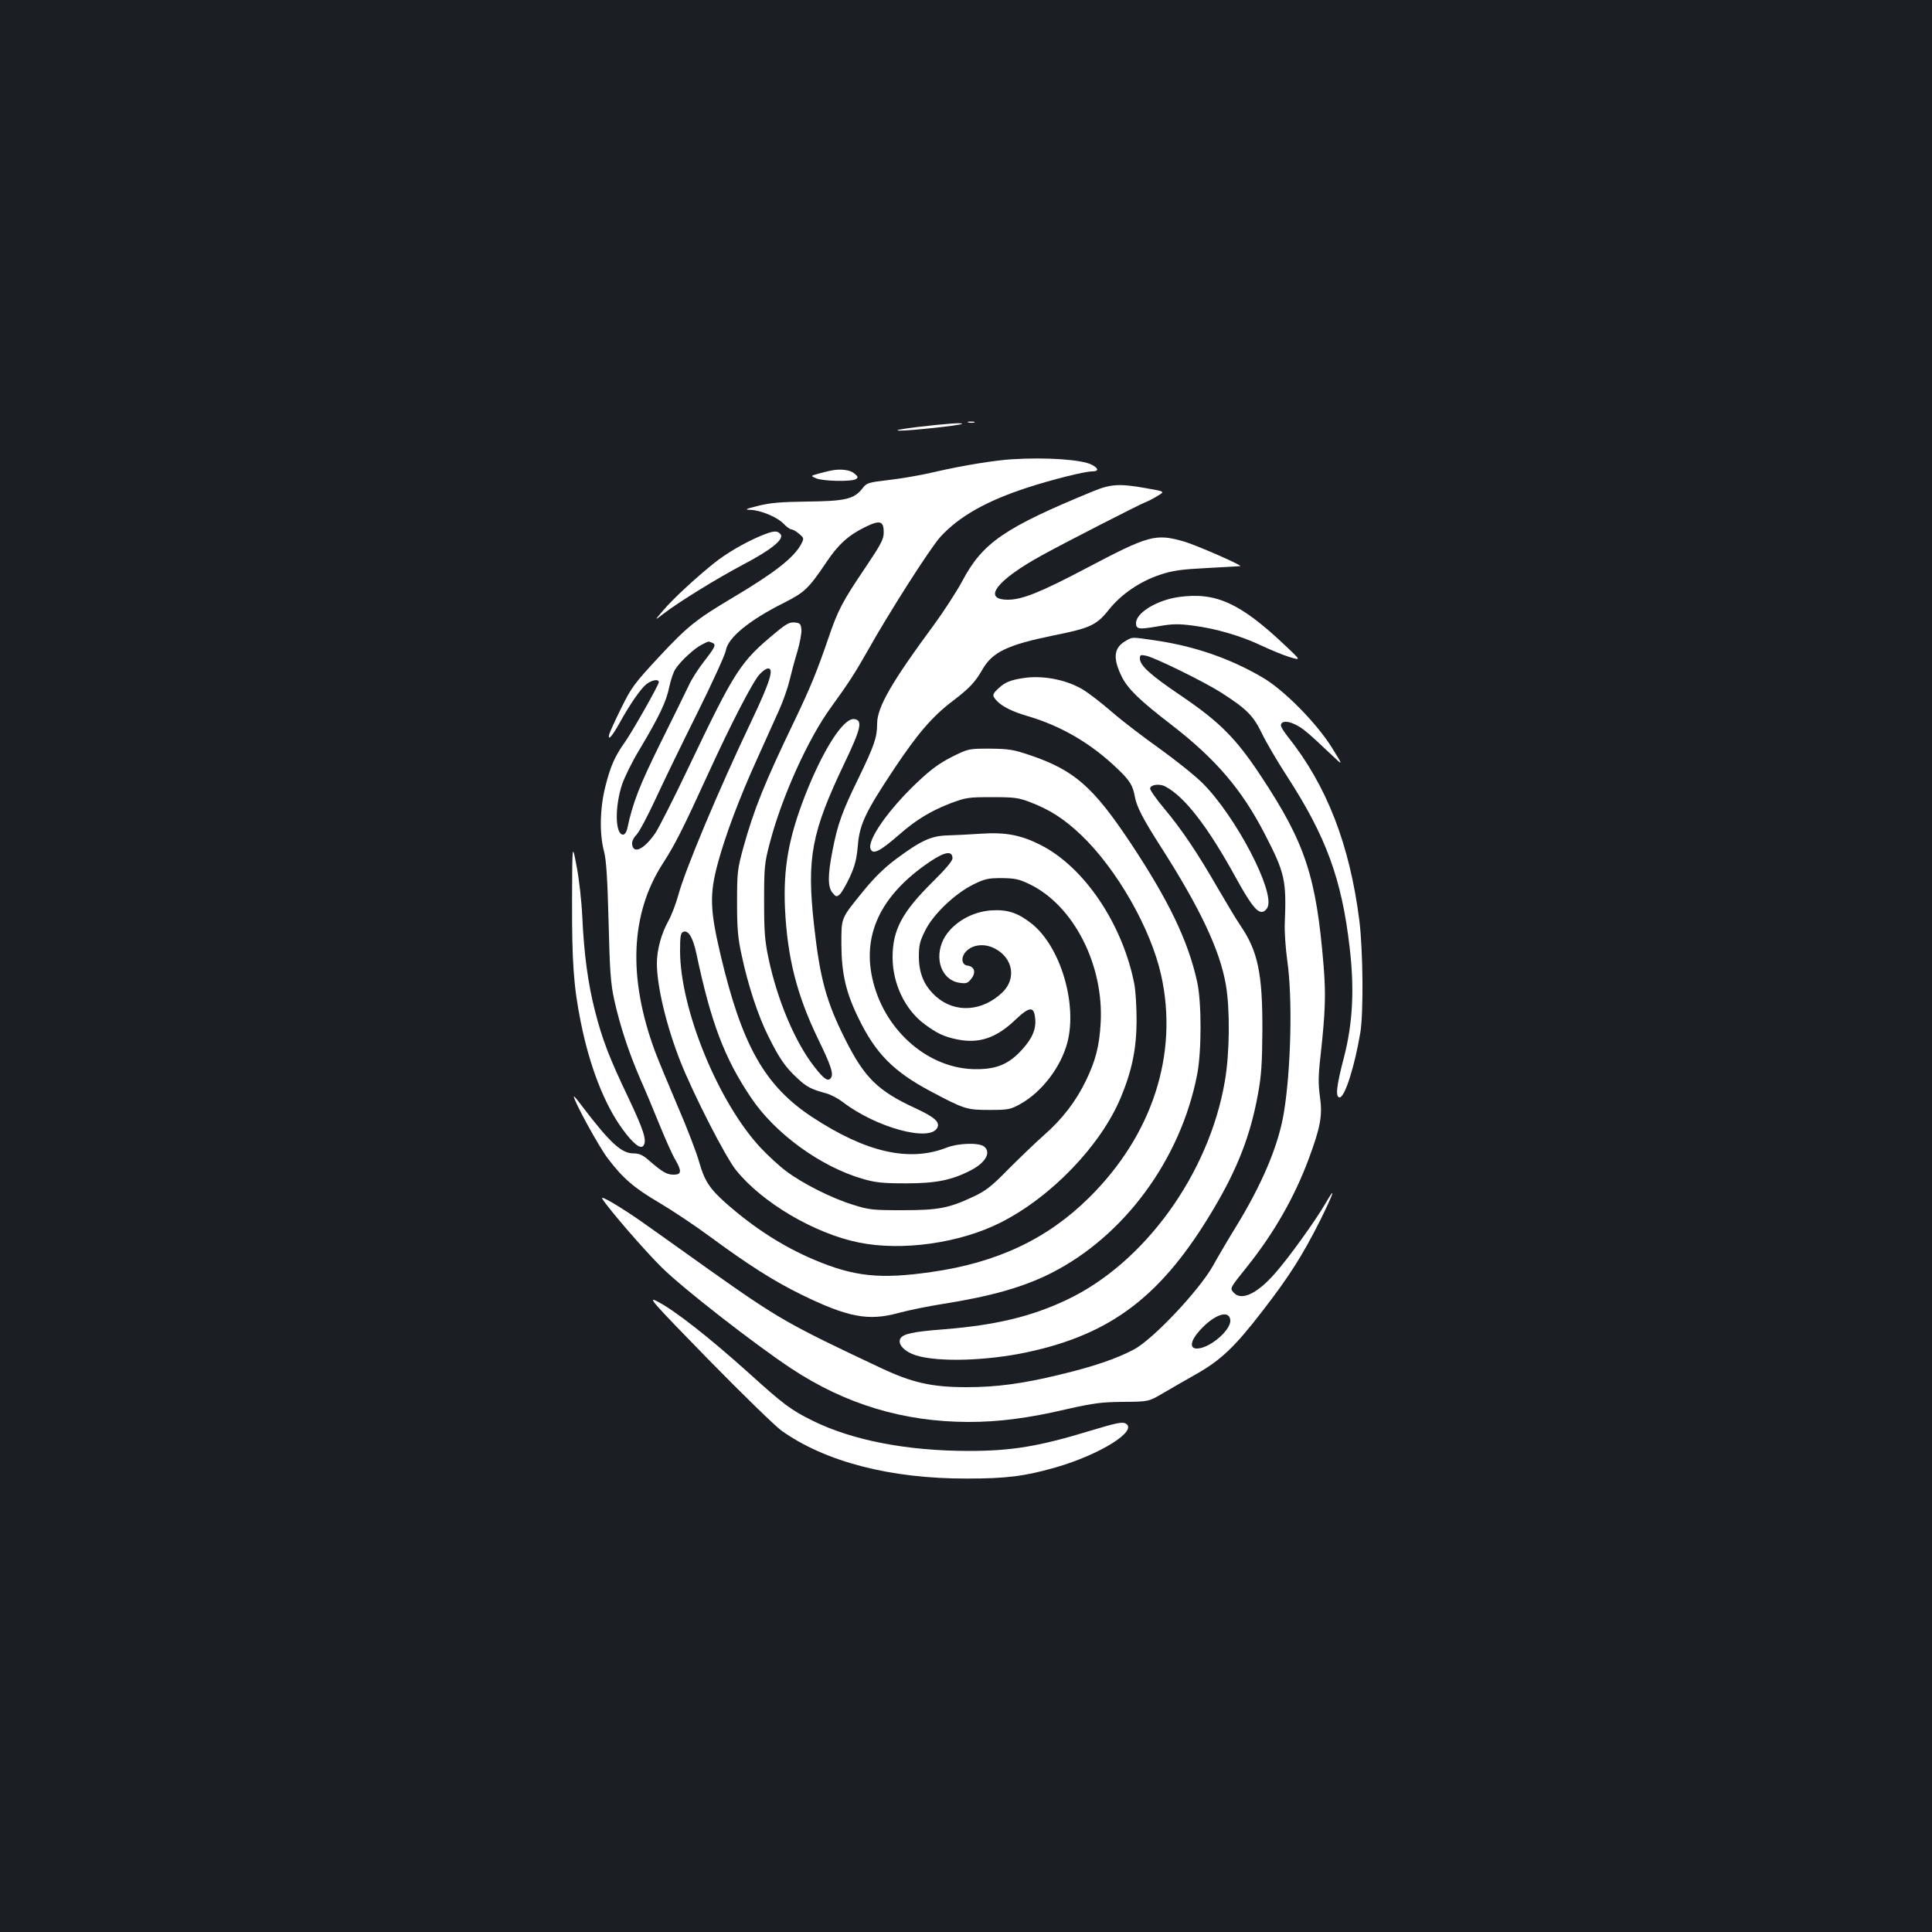 <?xml version="1.0" standalone="no"?>
<!DOCTYPE svg PUBLIC "-//W3C//DTD SVG 20010904//EN"
 "http://www.w3.org/TR/2001/REC-SVG-20010904/DTD/svg10.dtd">
<svg version="1.0" xmlns="http://www.w3.org/2000/svg"
 width="1000pt" height="1000pt" viewBox="0 0 1000 1000"
 preserveAspectRatio="xMidYMid meet">
<rect width="100%" height="100%" fill="#1b1f23"/>
<g transform="translate(0,1000) scale(0.1,-0.1)"
fill="#ffffff" stroke="none">
<path d="M5013 7813 c9 -2 23 -2 30 0 6 3 -1 5 -18 5 -16 0 -22 -2 -12 -5z"/>
<path d="M4750 7790 c-88 -11 -125 -18 -95 -19 52 -1 316 27 324 35 8 8 -83 1
-229 -16z"/>
<path d="M5240 7623 c-88 -5 -255 -32 -394 -64 -70 -17 -180 -36 -243 -43
-110 -13 -117 -15 -139 -44 -43 -55 -88 -66 -284 -68 -137 -2 -192 -6 -255
-22 -65 -16 -73 -20 -43 -21 54 -1 140 -37 173 -71 16 -17 34 -30 41 -30 7 0
25 -10 40 -23 26 -22 26 -24 11 -53 -37 -70 -138 -149 -357 -279 -185 -110
-232 -147 -379 -305 -127 -137 -143 -158 -194 -262 -31 -62 -59 -124 -63 -137
-11 -40 13 -15 53 57 54 98 109 177 139 201 29 22 64 28 64 10 0 -14 -134
-251 -176 -311 -52 -73 -74 -124 -100 -226 -29 -113 -32 -247 -8 -337 12 -45
18 -136 24 -365 6 -256 11 -321 29 -404 30 -135 74 -269 133 -406 28 -63 74
-173 103 -245 29 -71 64 -150 79 -175 36 -62 34 -80 -7 -80 -35 0 -58 13 -126
72 -34 30 -52 38 -82 38 -62 0 -121 54 -265 243 -24 33 -44 56 -44 52 0 -23
131 -263 176 -321 79 -104 135 -152 269 -231 66 -39 183 -117 260 -174 200
-147 329 -229 469 -298 243 -119 350 -140 506 -97 52 14 154 35 225 46 253 40
420 87 565 160 378 191 670 587 756 1026 24 120 24 379 0 484 -47 212 -147
419 -343 715 -195 293 -292 378 -521 456 -86 29 -109 33 -208 34 -110 0 -111
0 -196 -42 -65 -33 -108 -64 -181 -133 -147 -139 -259 -298 -241 -344 12 -32
50 -12 154 79 84 73 160 119 262 158 78 29 91 31 213 31 116 0 137 -3 197 -26
102 -39 174 -85 264 -170 185 -177 360 -483 414 -725 91 -408 -45 -828 -373
-1152 -216 -214 -477 -337 -817 -385 -265 -38 -399 -24 -607 64 -160 68 -307
162 -454 291 -86 76 -113 118 -140 214 -12 44 -61 173 -110 286 -48 113 -102
242 -119 288 -141 382 -127 712 41 972 64 99 106 183 239 474 111 243 226 466
261 504 15 17 35 31 45 31 31 0 9 -71 -86 -271 -168 -352 -345 -773 -380 -905
-12 -43 -35 -103 -51 -132 -36 -64 -59 -149 -59 -218 0 -118 49 -324 122 -509
68 -171 233 -494 288 -562 135 -168 405 -327 634 -374 224 -46 524 -4 737 104
262 133 517 399 620 646 58 139 81 251 82 396 0 72 -5 158 -12 193 -61 310
-259 604 -484 718 -102 52 -181 67 -307 59 -58 -4 -136 -8 -175 -9 -85 -2
-139 -27 -268 -123 -60 -45 -113 -97 -165 -161 -122 -150 -117 -138 -117 -282
1 -151 24 -250 91 -385 87 -178 179 -271 368 -372 177 -94 189 -98 306 -98 98
0 109 2 160 30 112 62 211 191 245 320 52 202 -37 497 -186 615 -70 55 -124
73 -206 68 -104 -6 -206 -67 -249 -149 -51 -100 -10 -213 83 -226 35 -5 43 -2
61 22 25 32 16 62 -20 67 -33 4 -36 47 -4 77 35 33 93 38 144 12 96 -49 114
-157 40 -228 -104 -99 -244 -108 -342 -22 -61 54 -89 117 -90 205 0 60 4 80
32 136 41 85 155 193 250 240 59 29 76 33 147 33 69 -1 89 -5 145 -32 227
-110 384 -417 367 -718 -7 -121 -26 -194 -77 -300 -51 -105 -121 -197 -217
-281 -43 -38 -125 -117 -183 -175 -87 -89 -118 -113 -180 -142 -129 -61 -184
-71 -370 -71 -151 0 -173 2 -254 28 -109 33 -262 110 -348 175 -35 26 -93 80
-129 118 -220 234 -419 719 -419 1022 0 76 3 93 17 98 26 10 50 -30 68 -115
75 -355 145 -540 282 -743 124 -186 361 -358 579 -421 66 -19 103 -23 224 -23
153 0 235 16 334 67 78 40 108 94 69 124 -28 21 -134 17 -193 -6 -193 -76
-418 -25 -696 158 -246 162 -364 371 -475 842 -54 230 -57 311 -14 470 38 143
113 342 203 540 41 91 92 204 113 251 22 48 46 117 55 155 9 38 27 106 41 151
13 45 23 97 21 115 -3 29 -7 33 -34 36 -26 3 -44 -7 -95 -49 -188 -155 -213
-194 -457 -705 -76 -160 -153 -311 -170 -336 -57 -83 -113 -111 -120 -59 -2
15 6 33 22 50 15 15 59 99 100 187 40 87 137 287 215 443 78 157 144 302 148
324 10 66 121 157 301 247 108 55 126 72 220 211 60 90 114 139 200 181 77 38
97 32 96 -30 0 -33 -16 -62 -91 -174 -123 -182 -145 -223 -196 -373 -60 -175
-93 -254 -172 -420 -159 -330 -212 -463 -267 -660 -31 -114 -33 -129 -33 -285
0 -135 4 -185 24 -275 32 -152 85 -314 138 -419 56 -113 88 -160 149 -216 49
-46 72 -58 150 -79 23 -6 61 -26 86 -45 172 -132 450 -208 489 -134 16 29 -12
55 -111 101 -196 90 -265 158 -365 357 -99 197 -131 315 -162 595 -38 346 -13
477 159 837 85 178 94 220 50 226 -56 8 -162 -158 -256 -398 -84 -217 -112
-373 -103 -580 12 -254 60 -447 171 -677 68 -140 81 -180 67 -202 -14 -21 -36
-7 -84 55 -100 126 -193 345 -239 563 -19 89 -23 136 -23 296 0 176 2 198 29
300 61 236 198 541 318 705 88 121 127 182 188 290 112 200 327 537 379 593
97 105 237 184 448 253 126 41 296 84 336 84 36 0 34 16 -3 35 -51 26 -232 39
-410 28z m-1556 -949 c25 -9 20 -20 -38 -95 -30 -38 -67 -95 -81 -127 -15 -31
-80 -165 -146 -297 -109 -221 -144 -309 -173 -447 -4 -16 -13 -28 -21 -28 -41
0 -44 143 -5 260 12 36 52 118 91 182 102 171 138 247 153 322 8 37 22 79 32
93 26 41 99 108 136 126 39 20 33 18 52 11z m1246 -1117 c0 -13 -37 -57 -101
-120 -160 -158 -209 -250 -209 -392 0 -136 64 -270 164 -345 68 -50 100 -65
170 -80 114 -23 203 7 302 102 73 69 96 71 102 7 6 -55 -15 -104 -68 -162 -67
-74 -130 -101 -235 -101 -241 -2 -469 190 -535 450 -62 241 36 450 292 623 80
54 118 59 118 18z"/>
<path d="M4295 7563 c-11 -2 -38 -9 -60 -15 -40 -11 -40 -11 -10 -24 35 -15
183 -18 205 -4 13 9 12 13 -9 30 -22 19 -75 25 -126 13z"/>
<path d="M5655 7456 c-455 -187 -569 -265 -674 -463 -30 -56 -97 -159 -149
-230 -216 -292 -292 -424 -292 -508 0 -72 -14 -112 -95 -280 -85 -173 -110
-242 -136 -378 -25 -127 -25 -188 0 -218 17 -21 21 -22 37 -9 9 8 33 48 52 89
27 59 36 94 42 163 9 111 38 173 189 400 122 183 198 271 304 351 85 65 114
96 151 160 52 92 130 129 369 178 190 38 223 53 287 134 63 79 161 146 264
180 65 22 109 28 245 35 91 5 168 9 170 10 18 1 -221 106 -287 126 -152 44
-183 35 -517 -141 -226 -119 -323 -158 -394 -159 -142 -2 -64 101 176 232 135
74 492 256 528 271 17 6 47 22 68 35 37 22 37 22 -60 39 -140 25 -184 22 -278
-17z"/>
<path d="M3939 7227 c-84 -35 -182 -92 -247 -145 -93 -75 -209 -182 -259 -241
-47 -55 -47 -55 2 -17 81 62 276 182 412 254 145 76 214 132 193 157 -17 20
-35 19 -101 -8z"/>
<path d="M6102 6910 c-114 -16 -222 -82 -222 -135 0 -32 14 -34 113 -17 74 13
104 14 181 4 118 -15 249 -53 356 -104 47 -22 112 -49 145 -59 60 -18 60 -18
-25 62 -232 219 -357 275 -548 249z"/>
<path d="M5822 6680 c-58 -36 -62 -89 -15 -184 32 -63 93 -122 257 -248 230
-178 365 -336 484 -568 103 -199 111 -237 102 -460 -2 -41 4 -128 13 -193 28
-194 19 -566 -18 -788 -28 -169 -113 -370 -251 -594 -37 -60 -90 -150 -117
-199 -73 -128 -310 -379 -408 -431 -91 -48 -211 -89 -383 -130 -192 -47 -330
-65 -482 -65 -182 0 -283 23 -448 101 -476 224 -527 253 -884 506 -130 93
-288 205 -350 249 -115 80 -217 140 -205 120 31 -51 222 -272 310 -358 107
-106 478 -395 668 -521 282 -186 581 -276 917 -277 159 0 308 19 513 67 138
31 178 36 290 37 130 1 130 1 205 45 41 24 119 69 174 100 126 72 198 140 341
326 140 181 206 286 298 468 72 146 86 189 25 84 -48 -83 -187 -277 -257 -356
-93 -107 -175 -146 -215 -102 -21 24 -22 21 70 136 138 173 244 358 318 557
61 164 72 225 58 321 -9 66 -9 107 3 212 25 227 28 316 16 465 -38 465 -95
637 -327 987 -127 192 -212 277 -411 412 -157 106 -213 156 -213 193 0 18 4
20 32 14 45 -9 303 -136 389 -191 131 -84 166 -119 210 -210 22 -46 80 -145
130 -222 203 -313 284 -533 325 -889 25 -214 16 -391 -30 -568 -39 -149 -45
-206 -22 -206 27 0 78 162 107 335 17 103 14 427 -5 580 -50 394 -169 700
-371 953 -19 24 -35 49 -35 57 0 23 32 26 74 5 39 -19 61 -37 190 -159 59 -56
59 -56 0 39 -79 127 -248 299 -360 364 -168 98 -349 161 -553 191 -129 19
-119 19 -159 -5z m546 -3512 c6 -51 -107 -148 -173 -148 -40 0 -33 42 17 96
74 81 150 106 156 52z"/>
<path d="M5295 6490 c-66 -10 -94 -22 -127 -53 -33 -31 -34 -37 -8 -65 27 -29
82 -56 154 -77 179 -52 336 -144 474 -278 60 -57 76 -84 86 -141 10 -53 41
-113 135 -260 202 -316 305 -533 336 -713 22 -126 20 -354 -5 -498 -82 -482
-418 -945 -821 -1134 -182 -86 -368 -130 -629 -151 -168 -13 -216 -24 -230
-49 -15 -29 22 -68 83 -87 115 -35 363 -28 574 17 439 94 699 294 964 741 125
210 192 384 230 594 18 96 22 161 23 334 1 289 -23 406 -112 537 -22 32 -74
119 -117 193 -107 186 -190 309 -279 415 -42 50 -75 97 -73 105 3 19 50 25 79
9 100 -53 219 -207 362 -467 76 -138 109 -182 137 -182 11 0 24 11 30 24 38
83 -164 469 -335 641 -39 39 -139 119 -221 178 -83 59 -196 145 -250 192 -55
48 -122 99 -150 116 -88 52 -210 75 -310 59z"/>
<path d="M2961 5345 c-1 -324 8 -452 45 -635 46 -231 124 -430 218 -557 54
-74 93 -104 107 -82 18 26 0 81 -79 248 -97 203 -134 298 -172 447 -36 140
-57 292 -66 488 -4 83 -17 200 -30 265 -22 116 -22 116 -23 -174z"/>
<path d="M3665 2965 c176 -180 347 -346 380 -370 226 -161 564 -249 960 -248
205 0 299 12 460 58 228 66 424 188 363 226 -17 11 -47 5 -183 -36 -265 -81
-407 -105 -630 -105 -321 0 -604 55 -810 157 -110 54 -153 87 -320 238 -212
191 -394 334 -485 380 -49 25 -26 -2 265 -300z"/>
</g>
</svg>
